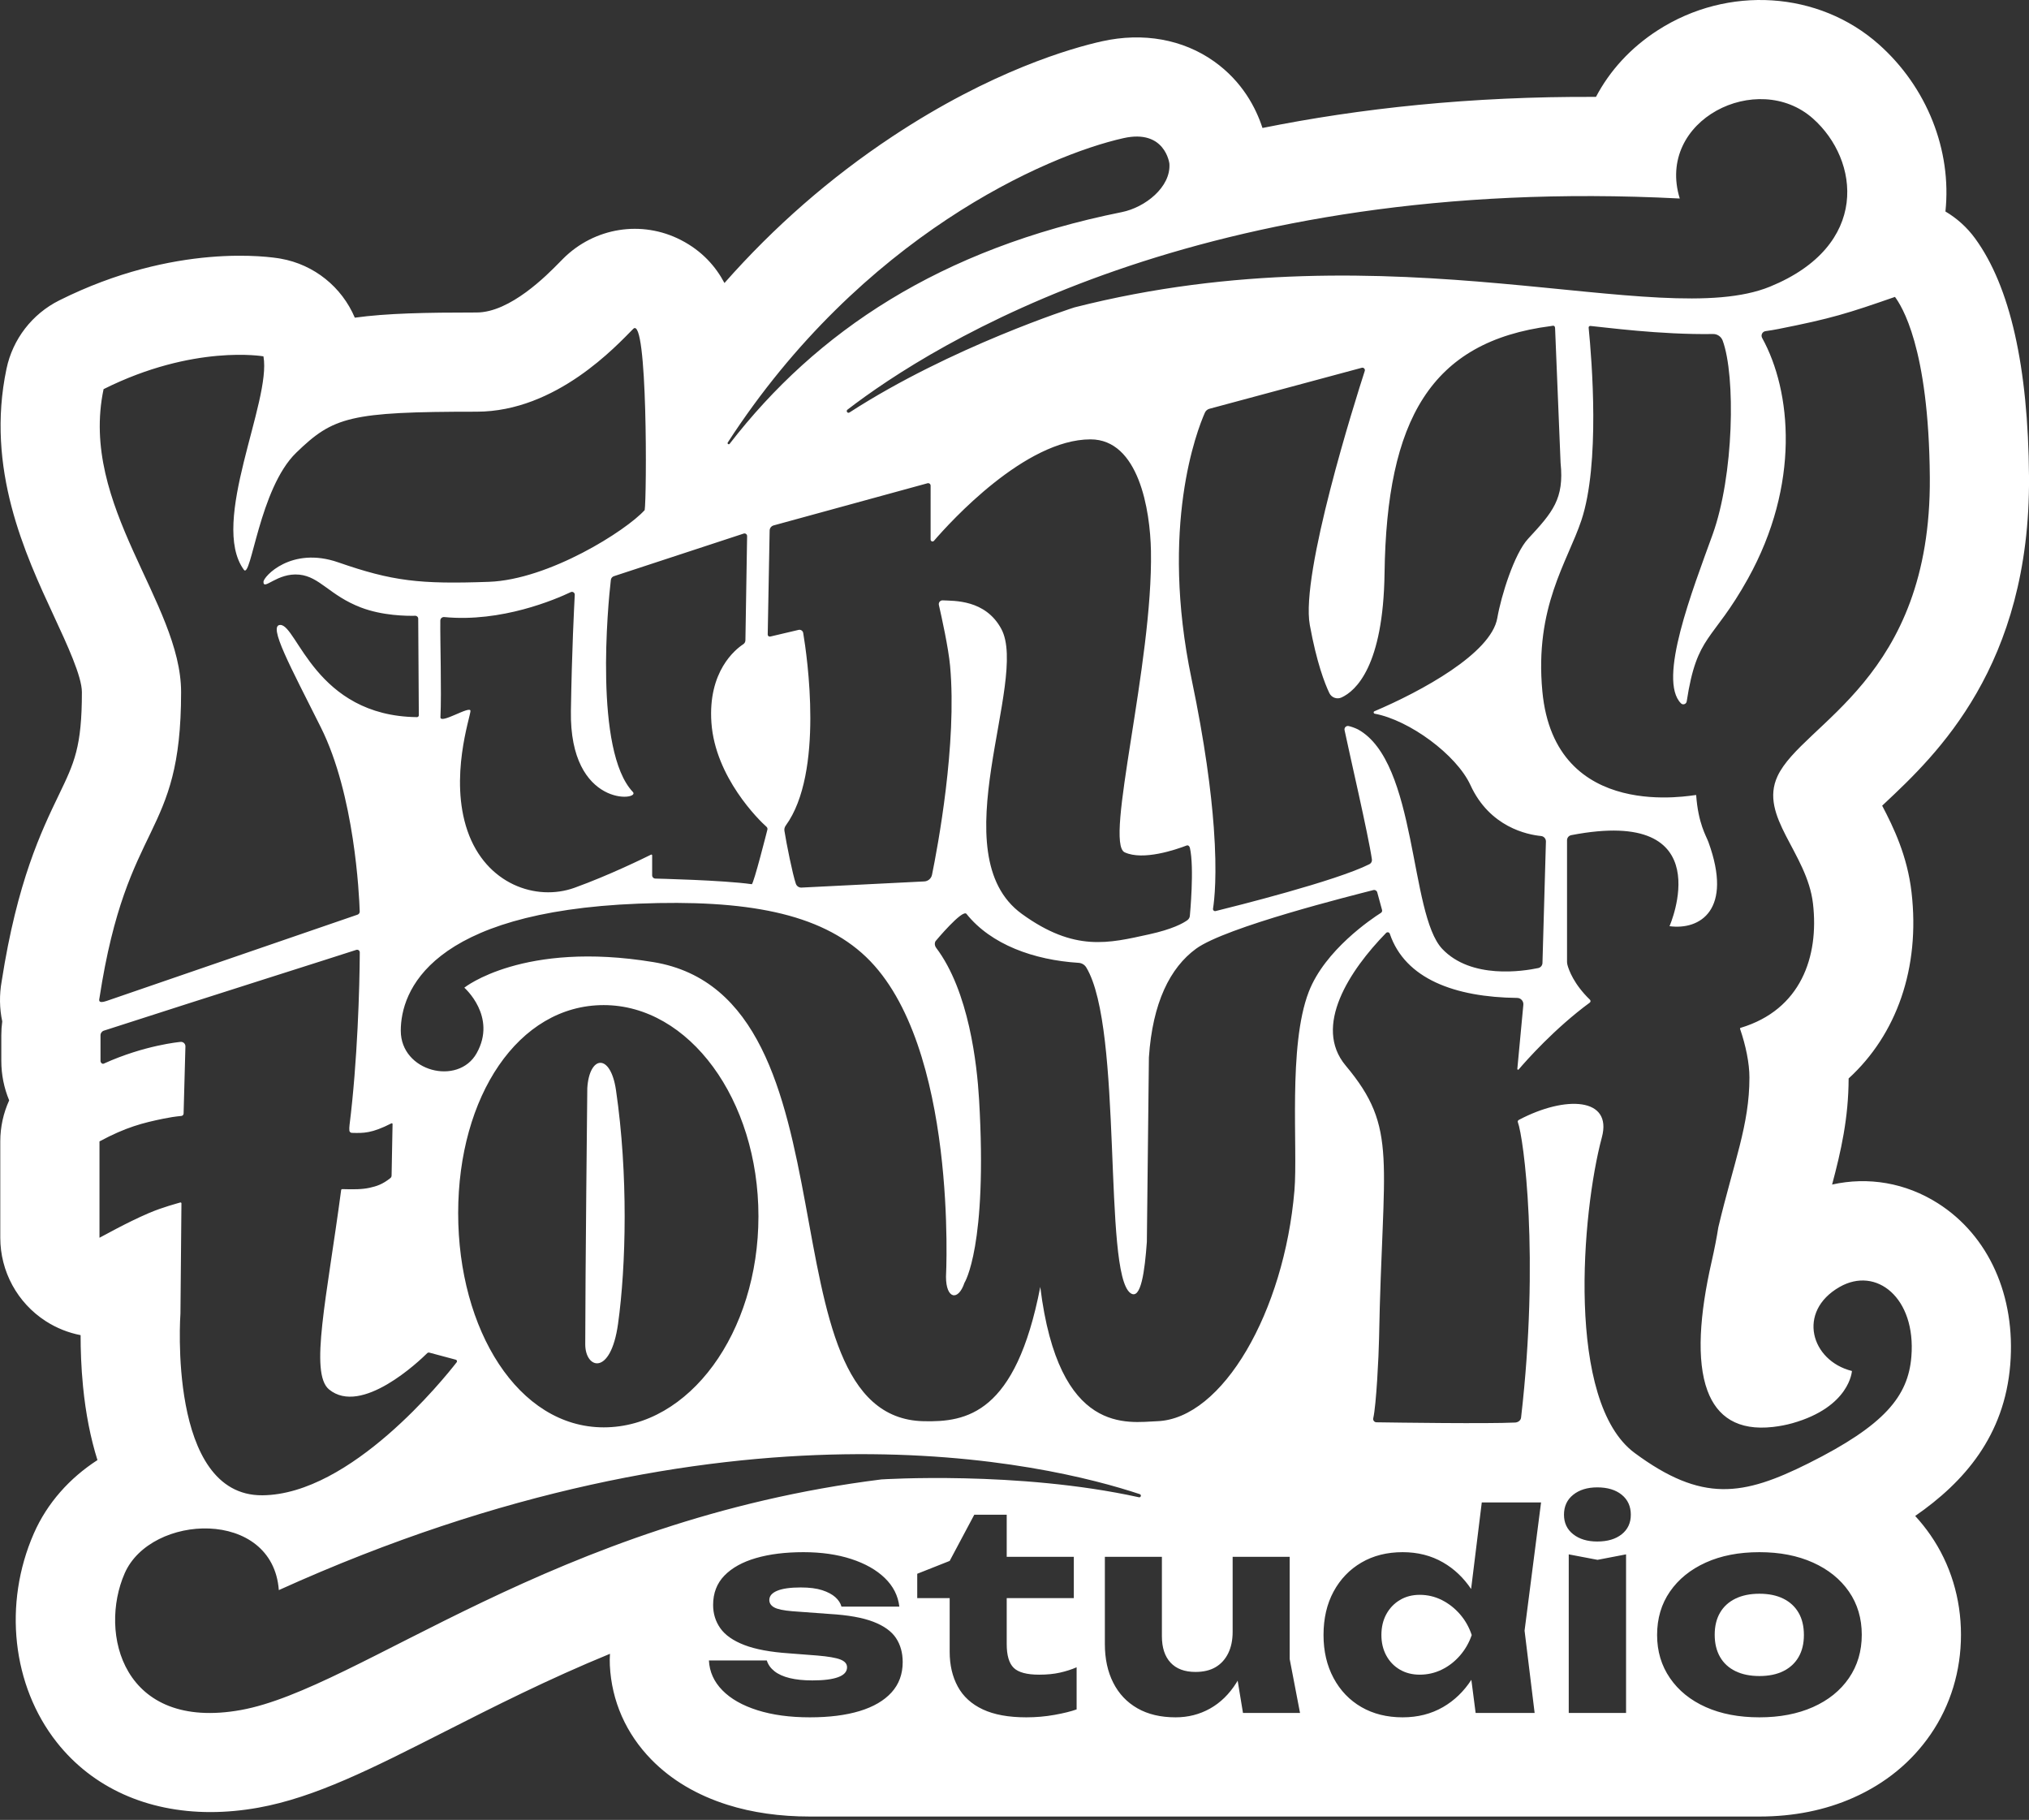 <svg width="368" height="330" viewBox="0 0 368 330" fill="none" xmlns="http://www.w3.org/2000/svg">
<rect x="0" y="0" width="368" height="330" fill="#333333" stroke="none"/>
<path d="M261.499 290.134C260.248 289.507 258.913 289.192 257.493 289.192C256.14 289.192 254.94 289.507 253.892 290.134C252.844 290.763 252.024 291.622 251.432 292.712C250.841 293.804 250.545 295.06 250.545 296.481C250.545 297.869 250.841 299.109 251.432 300.2C252.024 301.29 252.844 302.142 253.892 302.753C254.94 303.365 256.14 303.67 257.493 303.67C258.913 303.67 260.248 303.365 261.499 302.753C262.75 302.142 263.849 301.29 264.796 300.2C265.742 299.109 266.452 297.869 266.926 296.481C266.452 295.06 265.742 293.804 264.796 292.712C263.849 291.622 262.75 290.763 261.499 290.134Z" fill="white"/>
<path d="M323.445 289.886C322.245 289.291 320.799 288.994 319.109 288.994C317.418 288.994 315.965 289.291 314.748 289.886C313.531 290.481 312.6 291.333 311.959 292.44C311.316 293.548 310.995 294.878 310.995 296.431C310.995 297.985 311.316 299.324 311.959 300.448C312.6 301.571 313.531 302.431 314.748 303.026C315.965 303.621 317.418 303.918 319.109 303.918C320.799 303.918 322.245 303.621 323.445 303.026C324.645 302.431 325.567 301.58 326.209 300.472C326.851 299.365 327.173 298.035 327.173 296.481C327.173 294.894 326.851 293.548 326.209 292.44C325.567 291.333 324.645 290.481 323.445 289.886Z" fill="white"/>
<path d="M112.095 240.054C113.559 229.547 113.954 212.921 111.723 197.681C110.73 190.9 106.89 191.363 106.518 197.31C106.518 197.31 106.147 232.153 106.147 243.771C106.147 248.231 110.759 249.632 112.095 240.054Z" fill="white"/>
<path d="M346.666 246.001C346.083 253.196 341.811 258.442 328.013 265.34C316.121 271.285 308.71 272.508 296.481 263.47C283.963 254.219 286.886 219.799 290.532 206.23C292.478 198.989 283.928 198.618 275.514 203.049C275.343 203.139 275.22 203.29 275.288 203.471C276.358 206.333 279.254 227.884 275.875 257.07C275.816 257.58 275.312 257.926 274.799 257.951C269.743 258.194 253.355 257.963 249.647 257.906C249.261 257.901 248.979 257.541 249.067 257.165C249.619 254.78 250.062 245.846 250.118 242.748C250.712 210.048 253.686 204.698 244.064 193.221C238.092 186.097 244.785 175.938 251.394 169.172C251.606 168.955 251.974 169.038 252.071 169.325C254.843 177.481 263.826 180.822 275.171 180.954C275.836 180.961 276.352 181.537 276.29 182.199L275.198 193.824C275.186 193.958 275.353 194.03 275.44 193.928C276.865 192.259 281.969 186.491 288.336 181.807C288.508 181.68 288.522 181.431 288.368 181.282C285.436 178.449 284.533 175.88 284.292 174.979C284.239 174.783 284.213 174.584 284.213 174.382V152.361C284.213 151.91 284.535 151.525 284.978 151.439C312.378 146.145 302.8 167.946 302.8 167.946C308.376 168.69 314.324 164.973 309.863 152.707C309.444 151.555 308.005 149.362 307.633 144.158C307.187 144.095 281.982 149.362 279.737 125.355C278.302 110.045 284.302 101.894 286.815 94.352C290.225 84.13 288.723 65.382 288.133 59.424C288.114 59.24 288.267 59.087 288.451 59.103C290.851 59.315 301.028 60.721 310.713 60.568C311.483 60.556 312.178 61.045 312.444 61.768C314.803 68.188 314.487 86.209 310.607 96.954C306.979 106.993 300.603 123.277 304.882 127.54C305.235 127.893 305.841 127.681 305.919 127.187C307.8 114.892 310.579 116.515 317.014 104.952C326.538 87.835 324.936 70.941 319.604 61.287C319.318 60.768 319.634 60.127 320.22 60.045C321.017 59.935 321.795 59.805 322.555 59.655C332.217 57.745 335.142 56.812 343.692 53.838C344.811 55.373 349.837 62.814 350.012 86.573C350.279 123.266 326.908 131.079 322.395 140.735C318.971 148.061 327.756 154.619 328.822 163.858C329.933 173.479 326.621 183.101 315.693 186.38C315.614 186.403 315.57 186.487 315.597 186.566C316.647 189.637 317.294 192.814 317.294 195.384C317.298 204 314.484 210.627 311.651 222.558C311.369 224.354 310.975 226.416 310.436 228.784C308.257 238.355 307.659 246.703 309.677 252.16C311.432 256.913 315.172 259.478 321.577 258.75C322.844 258.605 324.005 258.374 325.068 258.077C335.532 255.126 335.885 248.603 335.885 248.603C328.451 246.744 325.848 237.823 333.655 233.363C340.301 229.566 347.532 235.328 346.666 246.001ZM335.338 304.29C333.782 306.555 331.61 308.306 328.821 309.546C326.032 310.785 322.794 311.405 319.109 311.405C315.39 311.405 312.144 310.785 309.372 309.546C306.599 308.306 304.435 306.555 302.881 304.29C301.325 302.026 300.548 299.423 300.548 296.481C300.548 293.473 301.325 290.845 302.881 288.597C304.435 286.35 306.599 284.598 309.372 283.342C312.144 282.086 315.39 281.457 319.109 281.457C322.794 281.457 326.032 282.086 328.821 283.342C331.61 284.598 333.782 286.35 335.338 288.597C336.892 290.845 337.67 293.456 337.67 296.431C337.67 299.406 336.892 302.026 335.338 304.29ZM294.133 278.21C293.034 279.086 291.555 279.523 289.696 279.523C287.903 279.523 286.45 279.086 285.334 278.21C284.218 277.334 283.66 276.152 283.66 274.664C283.66 273.145 284.218 271.937 285.334 271.045C286.45 270.152 287.903 269.706 289.696 269.706C291.555 269.706 293.034 270.152 294.133 271.045C295.231 271.937 295.781 273.145 295.781 274.664C295.781 276.152 295.231 277.334 294.133 278.21ZM294.919 310.612H284.523V281.854L289.747 282.846L294.919 281.854V310.612ZM278.337 310.612H267.636L266.86 304.605C265.488 306.711 263.78 308.361 261.727 309.546C259.58 310.785 257.138 311.405 254.399 311.405C251.559 311.405 249.066 310.785 246.919 309.546C244.771 308.306 243.09 306.555 241.873 304.29C240.656 302.026 240.047 299.423 240.047 296.481C240.047 293.473 240.656 290.845 241.873 288.597C243.09 286.35 244.771 284.598 246.919 283.342C249.066 282.086 251.559 281.457 254.399 281.457C257.138 281.457 259.58 282.077 261.727 283.317C263.746 284.482 265.439 286.091 266.815 288.133L268.751 272.433H279.503L276.511 295.687L278.337 310.612ZM234.771 215.894C232.912 237.823 221.765 257.284 209.864 257.709C204.659 257.895 192.02 260.497 188.674 233.363C184.213 256.408 175.291 257.895 167.485 257.709C137.377 256.992 156.791 180.776 118.501 174.458C94.865 170.557 84.213 179.097 84.213 179.097C84.213 179.097 90.197 184.321 86.444 190.991C83.098 196.938 72.689 194.336 72.689 186.902C72.689 179.801 77.894 165.344 115.812 163.858C135.252 163.096 148.732 165.55 157.076 173.522C173.804 189.504 171.574 231.505 171.574 231.505C171.574 235.593 173.804 235.965 174.92 232.62C174.92 232.62 179.146 226.073 177.574 199.347C177.202 193.028 175.75 179.743 169.777 171.846C169.519 171.504 169.473 171.048 169.673 170.669C169.673 170.669 174.557 164.798 175.291 165.716C179.752 171.292 187.528 174.084 195.624 174.591C196.199 174.627 196.721 174.935 197.018 175.428C203.738 186.561 200.011 230.854 205.031 234.478C206.939 235.856 207.633 230.39 208.005 225.186L208.377 191.734C209.039 181.807 212.223 175.473 216.927 172.035C222.317 168.095 245.354 162.362 249.091 161.397C249.396 161.318 249.707 161.5 249.79 161.804L250.662 165.002C250.717 165.204 250.636 165.417 250.459 165.53C248.766 166.605 240.299 172.277 237.373 179.84C233.563 189.69 235.424 208.181 234.771 215.894ZM225.441 310.612L224.473 304.751C224.398 304.879 224.327 305.01 224.249 305.133C222.948 307.199 221.35 308.761 219.457 309.819C217.563 310.876 215.484 311.405 213.219 311.405C210.514 311.405 208.206 310.86 206.297 309.769C204.386 308.678 202.924 307.133 201.91 305.133C200.896 303.134 200.389 300.795 200.389 298.117V282.3H210.734V296.679C210.734 298.762 211.258 300.365 212.306 301.489C213.354 302.613 214.859 303.174 216.82 303.174C218.273 303.174 219.49 302.886 220.471 302.307C221.451 301.729 222.212 300.894 222.754 299.803C223.294 298.712 223.565 297.406 223.565 295.886V282.3H233.911V300.844L235.787 310.612H225.441ZM195.267 309.967C194.252 310.332 192.916 310.662 191.26 310.959C189.603 311.257 187.895 311.405 186.138 311.405C182.925 311.405 180.297 310.926 178.252 309.967C176.206 309.009 174.693 307.629 173.713 305.827C172.732 304.026 172.242 301.919 172.242 299.506V289.787H166.359V285.374L172.242 283.044L176.705 274.664H182.588V282.3H194.759V289.787H182.588V298.117C182.588 300.167 183.01 301.605 183.855 302.431C184.701 303.257 186.239 303.67 188.47 303.67C189.891 303.67 191.15 303.547 192.249 303.298C193.347 303.051 194.353 302.728 195.267 302.331V309.967ZM161.694 306.893C160.341 308.381 158.414 309.505 155.912 310.265C153.41 311.025 150.401 311.405 146.885 311.405C143.267 311.405 140.097 310.975 137.376 310.116C134.654 309.257 132.533 308.051 131.011 306.497C129.49 304.943 128.678 303.142 128.577 301.092H139.075C139.311 301.853 139.776 302.505 140.47 303.051C141.162 303.596 142.084 304.01 143.234 304.29C144.383 304.571 145.752 304.712 147.341 304.712C149.403 304.712 150.968 304.513 152.032 304.116C153.098 303.72 153.63 303.125 153.63 302.331C153.63 301.704 153.224 301.233 152.413 300.918C151.601 300.605 150.215 300.365 148.254 300.2L143.132 299.803C139.717 299.572 137.004 299.068 134.993 298.29C132.981 297.514 131.535 296.505 130.656 295.266C129.777 294.026 129.338 292.614 129.338 291.027C129.338 288.878 130.023 287.102 131.392 285.696C132.761 284.292 134.671 283.235 137.123 282.523C139.573 281.813 142.439 281.457 145.718 281.457C148.964 281.457 151.855 281.871 154.391 282.697C156.927 283.523 158.955 284.673 160.477 286.143C161.998 287.614 162.876 289.341 163.114 291.324H152.616C152.447 290.697 152.075 290.127 151.5 289.614C150.925 289.102 150.131 288.68 149.116 288.349C148.102 288.019 146.8 287.854 145.212 287.854C143.352 287.854 141.94 288.052 140.977 288.448C140.013 288.845 139.532 289.407 139.532 290.134C139.532 290.697 139.827 291.143 140.419 291.473C141.01 291.804 142.118 292.035 143.741 292.167L150.486 292.663C153.833 292.861 156.47 293.333 158.397 294.076C160.324 294.82 161.694 295.804 162.505 297.026C163.316 298.249 163.722 299.704 163.722 301.39C163.722 303.571 163.046 305.406 161.694 306.893ZM83.098 219.983C83.098 198.838 93.99 182.256 109.492 182.256C124.994 182.256 137.559 199.395 137.559 220.54C137.559 241.685 124.994 258.824 109.492 258.824C93.99 258.824 83.098 241.128 83.098 219.983ZM43.694 310.079C22.25 313.944 17.857 296.141 22.613 285.288C27.37 274.434 49.456 273.468 50.571 288.335C132.269 251.361 190.187 265.442 206.717 270.933C207.073 271.051 206.928 271.581 206.562 271.5C184.573 266.66 159.864 268.264 159.864 268.264C100.384 275.698 65.136 306.214 43.694 310.079ZM18.043 206.973C22.876 204.372 25.935 203.61 29.664 202.844C30.69 202.631 31.753 202.465 32.892 202.356C33.116 202.334 33.293 202.15 33.299 201.925L33.63 189.75C33.645 189.24 33.184 188.846 32.682 188.936C32.682 188.936 26.221 189.504 18.823 192.868C18.535 192.999 18.229 192.686 18.229 192.37V187.724C18.229 187.345 18.474 187.01 18.834 186.891C39.532 180.207 59.803 173.812 64.623 172.242C64.936 172.141 65.255 172.373 65.253 172.701C65.227 178.982 64.837 192.48 63.396 204C63.347 204.387 63.339 204.723 63.366 205.012C63.387 205.242 63.587 205.415 63.819 205.422C65.954 205.486 67.432 205.511 70.992 203.697C71.087 203.649 71.201 203.717 71.199 203.822L71.022 213.172C71.019 213.348 70.938 213.517 70.8 213.627C69.361 214.774 68.297 215.099 67.069 215.374C65.669 215.688 64.157 215.683 62.074 215.624C61.975 215.621 61.888 215.694 61.875 215.792C59.276 235.348 56.102 249.003 59.678 251.948C65.561 256.792 76.06 246.781 77.483 245.374C77.586 245.273 77.732 245.236 77.87 245.273L82.67 246.556C82.873 246.61 82.957 246.852 82.828 247.018C80.52 249.991 63.636 271.017 47.585 271.142C30.31 271.276 32.727 238.188 32.727 238.188L32.907 218.205C32.908 218.094 32.8 218.014 32.695 218.048C32.156 218.223 29.567 218.868 26.965 219.983C22.875 221.735 18.47 224.25 18.043 224.443V206.973ZM18.043 180.955C23.093 148.105 32.845 152.396 32.845 125.507C32.845 109.27 14.325 91.75 18.786 70.564C35.143 62.387 47.782 64.617 47.782 64.617C49.269 72.794 37.954 94.699 44.228 103.314C45.552 105.131 47.016 88.581 53.73 82.086C60.454 75.583 63.396 74.653 86.444 74.653C100.942 74.653 111.909 62.573 114.847 59.635C117.485 56.998 117.299 90.264 116.927 92.494C113.582 96.21 99.567 105.112 88.675 105.503C76.117 105.953 71.187 105.392 61.351 101.972C52.801 98.999 47.782 104.583 47.782 105.503C47.782 107.184 50.265 103.8 54.288 104.202C58.005 104.574 59.792 107.977 65.44 110.149C69.373 111.661 73.797 111.697 75.309 111.658C75.607 111.65 75.851 111.887 75.853 112.185L75.962 129.704C75.963 129.889 75.81 130.04 75.626 130.038C57.222 129.836 53.903 113.337 50.848 113.321C48.526 113.308 52.687 120.887 58.191 131.893C64.306 144.12 65.144 162.245 65.243 165.278C65.251 165.539 65.089 165.773 64.842 165.858L19.307 181.513C17.671 182.071 18.002 181.221 18.043 180.955ZM134.904 96.746C135.21 96.664 135.51 96.898 135.504 97.214L135.196 116.11C135.191 116.397 135.045 116.66 134.806 116.818C133.364 117.765 128.375 121.74 129.03 131.052C129.724 140.927 137.646 148.718 139.019 149.922C139.152 150.04 139.217 150.216 139.194 150.392C139.194 150.392 136.676 160.381 136.345 160.333C131.141 159.59 118.877 159.314 118.877 159.314C118.548 159.314 118.281 159.048 118.281 158.719V155.103C118.281 154.997 118.171 154.927 118.076 154.974C116.862 155.579 110.47 158.719 104.205 160.978C97.246 163.487 88.117 160.327 84.786 150.66C81.455 140.993 85.302 130.017 85.329 128.919C85.355 127.821 79.814 131.428 79.883 130.04C80.105 125.591 79.808 115.804 79.861 112.521C79.867 112.142 80.199 111.855 80.576 111.892C90.946 112.895 100.748 108.688 103.515 107.372C103.865 107.206 104.263 107.471 104.244 107.858C104.128 110.262 103.727 117.587 103.544 128.919C103.26 146.581 116.277 145.179 114.784 143.608C107.721 136.174 110.271 109.488 110.791 105.154C110.831 104.824 111.067 104.553 111.387 104.467L134.904 96.746ZM131.998 80.233C156.282 42.786 189.83 28.155 203.777 25.047C211.351 23.36 212.094 29.679 212.094 29.679C212.383 33.936 207.668 37.617 203.483 38.459C170.484 45.099 148.062 60.134 132.335 80.475C132.172 80.685 131.854 80.456 131.998 80.233ZM181.611 114.051C178.724 108.669 172.974 108.977 170.987 108.863C170.534 108.836 170.183 109.256 170.285 109.699C170.773 111.833 172.02 117.474 172.317 120.742C173.604 134.887 170.039 153.73 169.038 158.63C168.894 159.333 168.276 159.834 167.558 159.834L145.329 160.949C144.883 160.949 144.488 160.669 144.343 160.248C143.75 158.525 142.629 152.942 142.272 150.65C142.22 150.315 142.309 149.979 142.509 149.704C149.482 140.129 146.375 118.945 145.677 114.773C145.612 114.382 145.229 114.127 144.842 114.218L139.699 115.429C139.462 115.484 139.237 115.302 139.241 115.059L139.59 96.203C139.598 95.767 139.893 95.388 140.314 95.273L168.217 87.632C168.503 87.553 168.786 87.768 168.786 88.065L168.785 97.836C168.785 98.157 169.182 98.308 169.392 98.065C172.393 94.588 185.959 79.67 197.782 79.67C206.532 79.67 208.613 92.463 208.749 99.927C209.12 120.37 200.236 152.809 203.982 154.552C207.328 156.109 213.292 154.057 215.204 153.322C215.498 153.209 215.741 153.434 215.812 153.741C216.642 157.36 215.812 165.967 215.812 165.967C215.812 166.315 215.646 166.641 215.365 166.847C214.594 167.411 212.664 168.495 208.377 169.433C201.106 171.024 194.918 172.668 185.329 165.716C170.458 154.937 186.636 123.42 181.611 114.051ZM249.329 129.414C255.601 130.581 264.164 136.849 266.697 142.368C270.199 149.999 277.039 151.355 279.501 151.596C280.014 151.646 280.398 152.083 280.384 152.599L279.757 174.618C279.744 175.067 279.427 175.447 278.987 175.54C276.271 176.114 266.826 177.609 261.577 172.06C255.613 165.753 257.075 138.211 246.295 132.264C245.663 131.956 245.079 131.767 244.613 131.656C244.17 131.551 243.769 131.943 243.862 132.39C244.724 136.546 248.194 151.457 248.823 155.837C248.874 156.192 248.695 156.54 248.375 156.702C242.354 159.744 223.956 164.347 220.473 165.205C220.207 165.27 219.962 165.046 220.005 164.775C220.247 163.268 220.777 158.685 220.144 150.034C219.668 143.517 218.532 134.691 216.117 123.132C210.328 95.421 217.104 78.053 218.532 74.827C218.685 74.482 218.984 74.227 219.348 74.126L246.982 66.691C247.326 66.598 247.636 66.921 247.527 67.26C245.793 72.627 235.861 104 237.559 113.323C238.804 120.16 240.272 123.932 241.105 125.678C241.498 126.501 242.482 126.856 243.311 126.474C245.904 125.282 250.883 120.798 251.116 103.938C251.499 76.14 259.459 61.931 281.298 59.124C281.673 59.076 282.07 58.863 282.054 59.726L283.042 83.923C283.721 90.46 281.62 92.878 277.15 97.697C274.645 100.397 272.265 108.028 271.565 112.07C270.45 118.505 257.693 125.394 249.279 128.974C249.067 129.064 249.103 129.371 249.329 129.414ZM304.659 35.997C300.274 21.747 318.785 12.581 328.822 21.501C337.273 29.012 339.231 44.546 321.016 51.98C300.843 60.212 252.972 40.971 194.878 55.738C194.878 55.738 172.512 62.863 154.064 74.799C153.725 75.019 153.382 74.533 153.702 74.287C169.054 62.475 218.002 31.509 304.659 35.997ZM351.479 218.194C345.628 214.475 338.833 213.336 332.289 214.796C333.907 208.728 335.267 202.739 335.286 195.556C343.981 187.609 348.283 175.55 346.695 161.795C345.935 155.205 343.434 150.024 341.369 146.093C341.551 145.922 341.729 145.755 341.899 145.595C351.109 136.942 368.254 120.834 368.003 86.441C367.856 66.469 364.568 51.935 358.231 43.242C356.754 41.215 354.91 39.571 352.844 38.351C354.01 27.251 349.5 15.81 340.775 8.056C329.878 -1.629 313.399 -2.693 300.7 5.468C295.756 8.646 291.959 12.817 289.463 17.569C266.684 17.451 246.55 19.665 228.976 23.206C227.807 19.61 225.347 14.789 220.187 11.127C214.539 7.12 207.321 5.828 199.864 7.489C194.442 8.697 179.881 12.799 161.822 24.77C150.567 32.23 140.392 41.119 131.396 51.319C129.818 48.342 127.367 45.514 123.499 43.524C116.398 39.87 107.808 41.233 102.125 46.915C101.921 47.119 101.684 47.36 101.417 47.633C99.224 49.866 92.552 56.664 86.444 56.664C77.184 56.664 70.158 56.803 64.352 57.605C62.01 52.072 56.999 47.977 50.909 46.902C49.016 46.568 31.807 43.943 10.74 54.474C5.831 56.929 2.312 61.489 1.181 66.858C-2.637 84.987 4.542 100.445 9.784 111.732C12.16 116.849 14.853 122.649 14.853 125.507C14.853 135.462 13.466 138.34 10.703 144.074C7.504 150.712 3.13 159.787 0.31 177.9C-0.14 180.391 -0.093 182.865 0.407 185.214C0.297 186.038 0.237 186.875 0.237 187.724V192.37C0.237 194.875 0.734 197.299 1.664 199.529C0.618 201.827 0.051 204.359 0.051 206.973V224.443C0.051 230.552 3.152 236.244 8.286 239.557C10.245 240.821 12.398 241.673 14.62 242.103C14.617 244.639 14.712 247.896 15.062 251.439C15.544 256.324 16.422 260.764 17.674 264.759C12.623 268.017 8.546 272.564 6.134 278.068C0.555 290.798 2.19 305.662 10.299 315.935C16.805 324.177 26.686 328.585 38.178 328.585C40.991 328.584 43.905 328.32 46.886 327.782C57.138 325.934 67.473 320.69 80.558 314.051C89.516 309.507 99.423 304.48 110.631 299.885C110.585 300.579 110.573 301.277 110.608 301.979C110.927 308.452 113.538 314.367 118.154 319.08C121.757 322.76 126.402 325.516 131.959 327.27C136.423 328.68 141.445 329.394 146.885 329.394H319.109C325.311 329.394 331.037 328.247 336.129 325.984C341.987 323.38 346.711 319.508 350.169 314.474C353.763 309.241 355.662 303.002 355.662 296.431C355.662 289.84 353.751 283.593 350.133 278.361C349.284 277.135 348.359 275.978 347.36 274.89C356.266 268.728 363.554 260.34 364.599 247.455C365.609 234.996 360.705 224.058 351.479 218.194Z" fill="white"/>
</svg>
